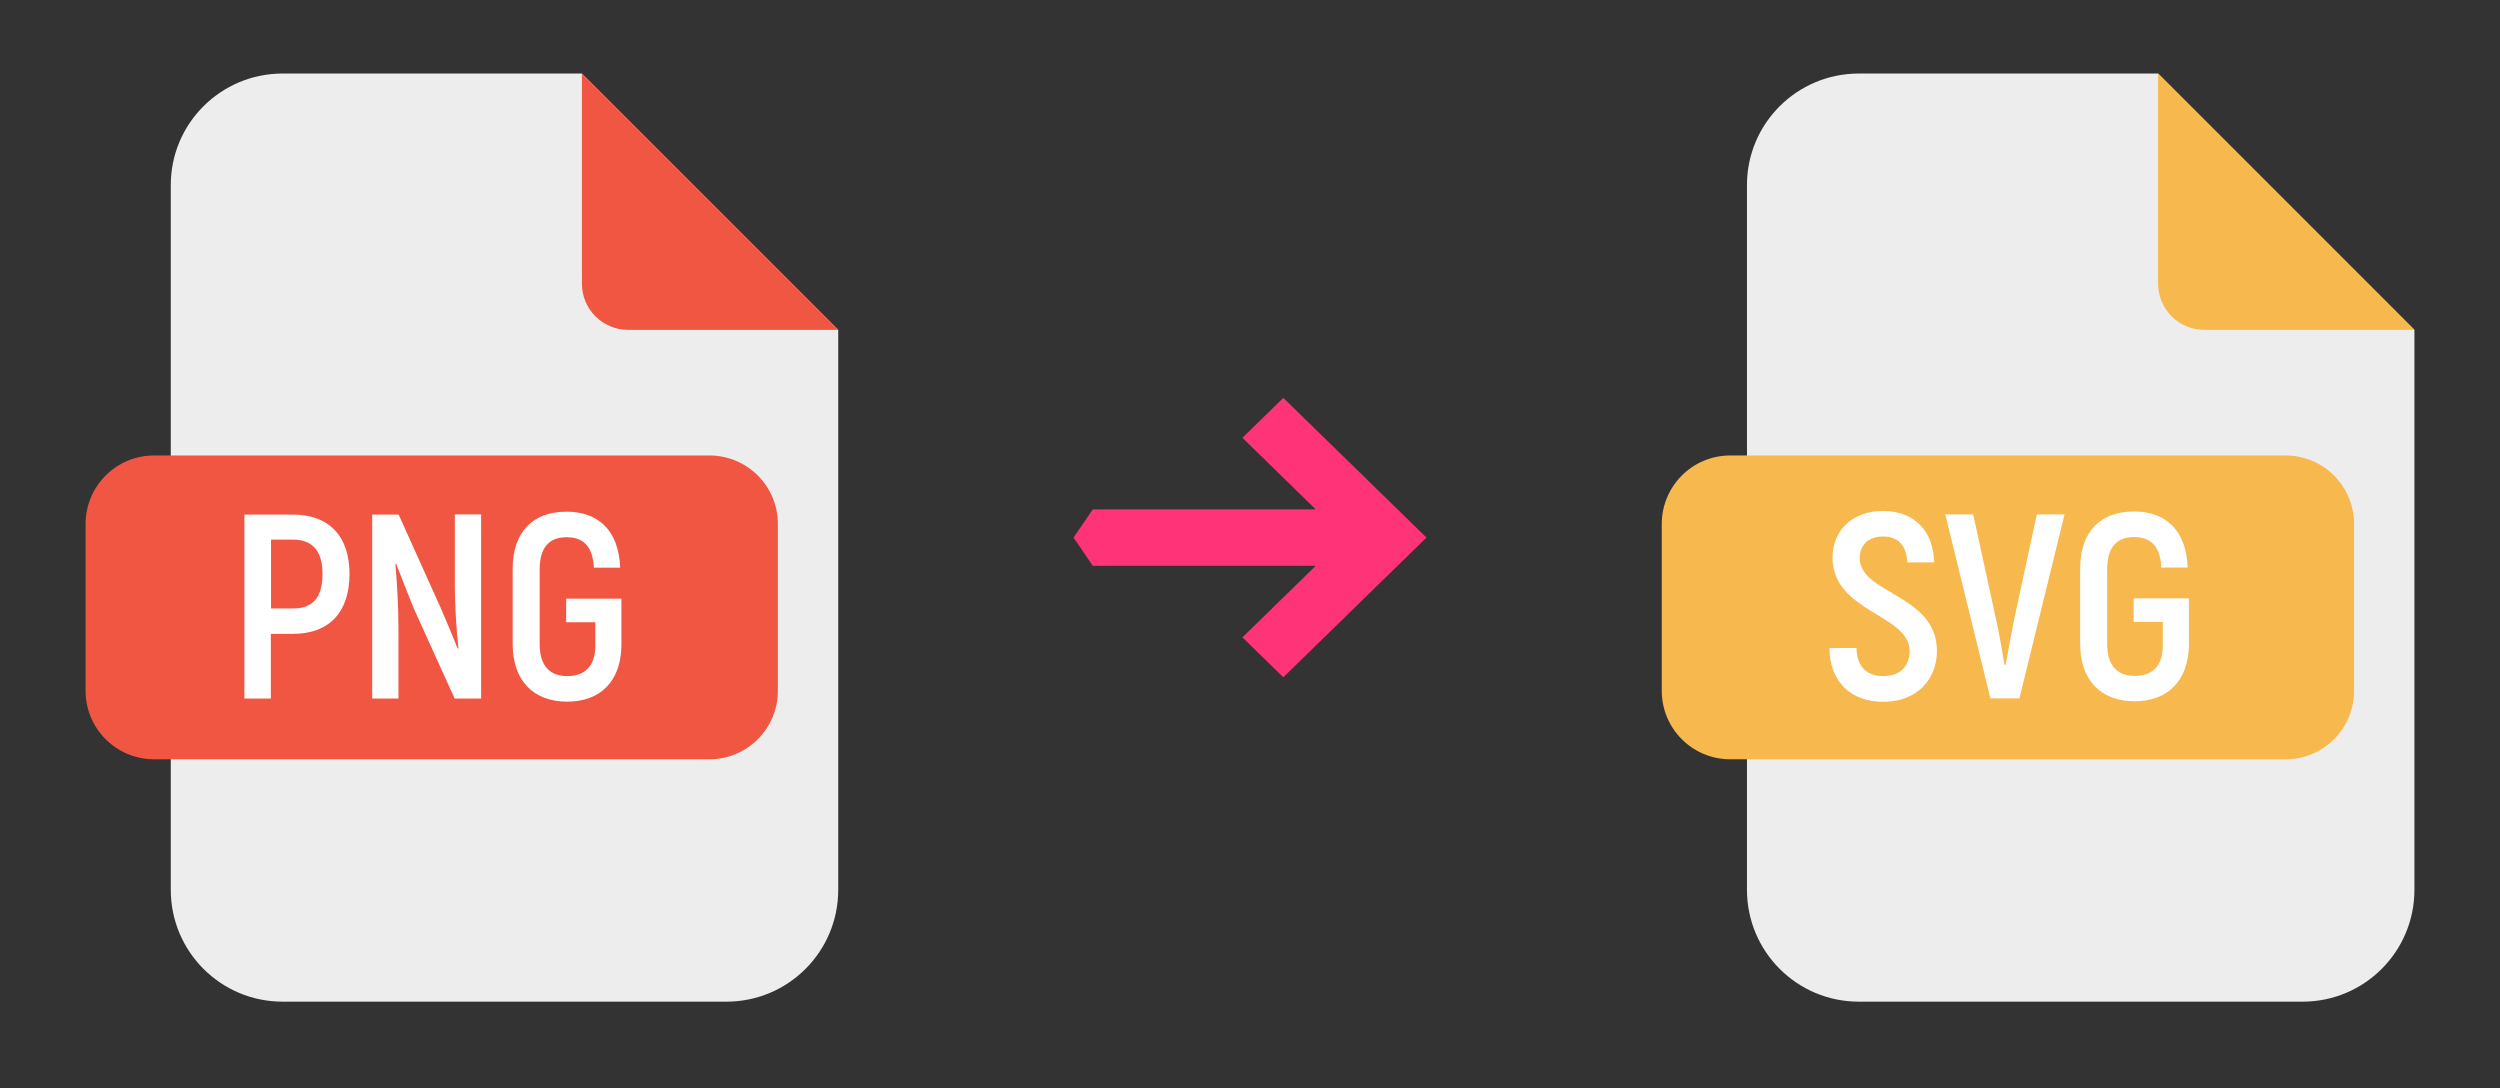 <svg width="170" height="74" viewBox="0 0 170 74" fill="none" xmlns="http://www.w3.org/2000/svg">
<rect x="0" y="0" width="170" height="74" fill="#333333" stroke="none"/>
<path d="M57 22.43V60.507C57 64.711 53.598 68.113 49.394 68.113H19.218C15.015 68.113 11.613 64.711 11.613 60.507V12.606C11.601 8.402 15.015 5 19.218 5H39.57L57 22.43Z" fill="#EDEDED"/>
<path d="M57 22.43H42.713C40.975 22.43 39.57 21.025 39.57 19.287V5L57 22.43Z" fill="#F15642"/>
<path d="M10.479 30.972H48.236C50.812 30.972 52.895 33.056 52.895 35.632V46.972C52.895 49.549 50.812 51.632 48.236 51.632H10.479C7.903 51.632 5.819 49.549 5.819 46.972V35.632C5.819 33.056 7.903 30.972 10.479 30.972Z" fill="#F15642"/>
<path d="M23.767 39.022C23.767 41.647 22.374 43.102 19.921 43.102H18.417V47.502H16.618V34.991H19.921C22.374 34.991 23.767 36.47 23.767 39.022ZM21.93 39.022C21.93 37.481 21.265 36.692 19.909 36.692H18.43V41.376H19.909C21.265 41.389 21.93 40.636 21.93 39.022Z" fill="white"/>
<path d="M32.716 34.991V47.502H30.917L28.131 41.364C27.761 40.439 27.243 39.133 26.935 38.331L26.886 38.368C27.009 39.613 27.095 41.499 27.095 42.683V47.502H25.308V34.991H27.108L29.98 41.364C30.349 42.202 30.818 43.361 31.126 44.113L31.175 44.076C31.027 42.843 30.929 40.969 30.929 39.86V34.979H32.716V34.991Z" fill="white"/>
<path d="M34.861 43.78V38.689C34.861 36.15 36.254 34.794 38.522 34.794C40.741 34.794 42.085 36.137 42.171 38.603H40.383C40.31 37.148 39.669 36.532 38.522 36.532C37.376 36.532 36.698 37.197 36.698 38.714V43.792C36.698 45.308 37.413 45.974 38.572 45.974C39.767 45.974 40.482 45.308 40.482 43.878V42.313H38.498V40.711H42.257V43.891C42.22 46.344 40.815 47.712 38.559 47.712C36.303 47.712 34.861 46.319 34.861 43.78Z" fill="white"/>
<path d="M87.265 27.056L84.483 29.771L89.47 34.637H74.311L73 36.556L74.311 38.476H89.47L84.483 43.342L87.265 46.056L97 36.556L87.265 27.056Z" fill="#FF3377"/>
<path d="M164.181 22.43V60.507C164.181 64.711 160.778 68.113 156.575 68.113H126.399C122.196 68.113 118.794 64.711 118.794 60.507V12.606C118.781 8.402 122.196 5 126.399 5H146.751L164.181 22.43Z" fill="#EDEDED"/>
<path d="M164.181 22.43H149.894C148.156 22.43 146.751 21.025 146.751 19.287V5L164.181 22.43Z" fill="#F7B84E"/>
<path d="M117.659 30.972H155.416C157.993 30.972 160.076 33.056 160.076 35.632V46.972C160.076 49.549 157.993 51.632 155.416 51.632H117.659C115.083 51.632 113 49.549 113 46.972V35.632C113 33.056 115.083 30.972 117.659 30.972Z" fill="#F7B84E"/>
<path d="M126.461 37.949C126.461 37.062 127.052 36.482 128.063 36.482C129.025 36.482 129.653 37.05 129.69 38.245H131.527C131.478 36.125 130.183 34.744 128.039 34.744C125.931 34.744 124.612 36.1 124.612 37.912C124.612 41.635 129.851 41.771 129.851 44.261C129.851 45.259 129.259 45.974 128.063 45.974C126.954 45.974 126.264 45.345 126.239 44.063H124.402C124.415 46.356 125.857 47.724 128.063 47.724C130.405 47.724 131.712 46.134 131.712 44.273C131.712 40.402 126.461 40.402 126.461 37.949Z" fill="white"/>
<path d="M137.013 41.882C136.778 42.991 136.569 44.211 136.384 45.21H136.31C136.137 44.211 135.94 42.991 135.681 41.882L134.177 34.979H132.279L135.348 47.49H137.321L140.39 34.979H138.504L137.013 41.882Z" fill="white"/>
<path d="M145.086 40.686V42.288H147.071V43.866C147.071 45.296 146.356 45.962 145.16 45.962C144.002 45.962 143.287 45.296 143.287 43.78V38.701C143.287 37.185 143.965 36.519 145.111 36.519C146.257 36.519 146.898 37.148 146.972 38.59H148.76C148.674 36.125 147.33 34.781 145.111 34.781C142.843 34.781 141.45 36.137 141.45 38.677V43.767C141.45 46.307 142.905 47.687 145.148 47.687C147.392 47.687 148.809 46.307 148.846 43.866V40.686H145.086Z" fill="white"/>
</svg>
